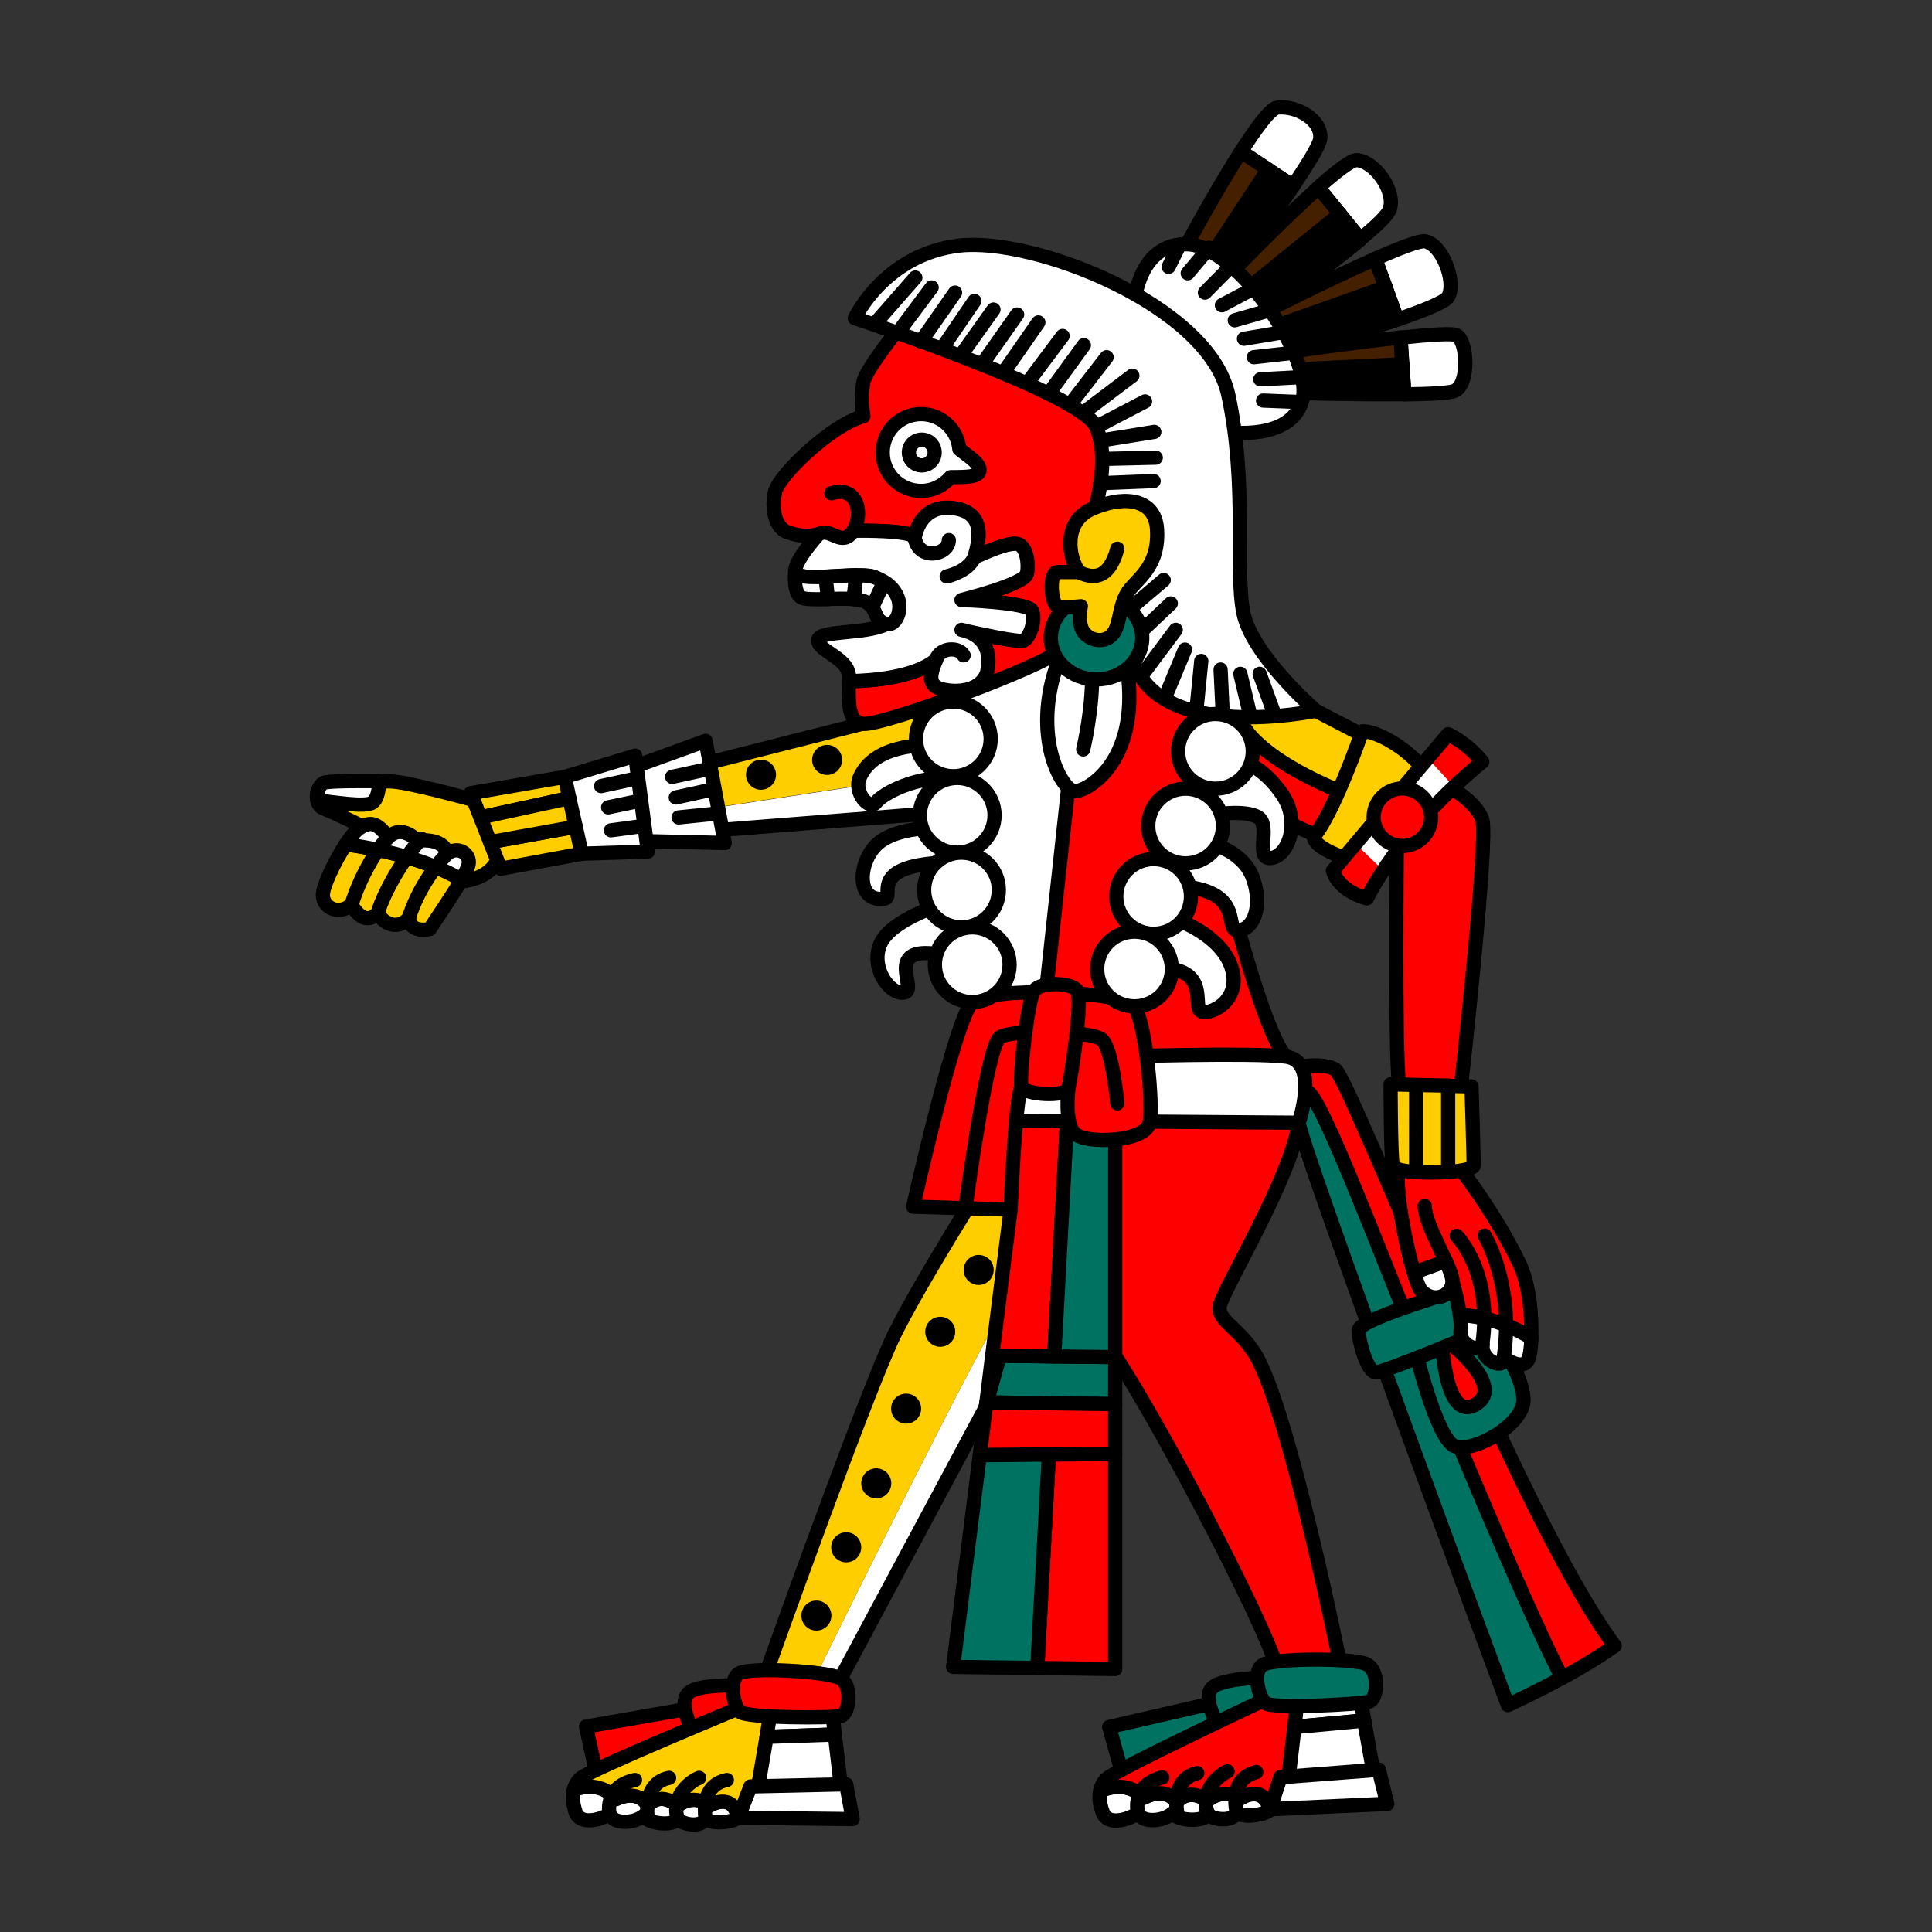 <svg version="1.1" id="Calque_1" xmlns="http://www.w3.org/2000/svg" x="0" y="0" viewBox="0 0 900 900" style="enable-background:new 0 0 900 900" xml:space="preserve"><rect x="0" y="0" width="900" height="900" fill="#333333" stroke="none"/><style>.st0{fill:#fff}.st1{fill:#ffce00}.st2,.st3,.st4,.st5,.st6{fill:#007261;stroke:#000;stroke-width:6.628;stroke-linecap:round;stroke-linejoin:round;stroke-miterlimit:10}.st3,.st4,.st5,.st6{fill:red}.st4,.st5,.st6{fill:#ffce00}.st5,.st6{fill:#fff}.st6{fill:none}.st8{fill:#441f00}.st8,.st9{stroke:#000;stroke-width:6.628;stroke-linecap:round;stroke-linejoin:round;stroke-miterlimit:10}.st10{fill:red}.st11,.st12{fill:#fff;stroke:#000;stroke-width:6.711;stroke-linecap:round;stroke-linejoin:round;stroke-miterlimit:10}.st12{fill:none}</style><path class="st0" d="M472.1 601.5c-18.3 29.6-77.9 150.5-92.5 180.3l11.7.7 67.6-126.3L474 602l-1.9-.5z"/><path class="st1" d="m474 602 6.8-24.3-8-28.8-15.9 4s-26.8 42.1-39.8 67.9c-12.9 25.9-60.6 159.7-60.6 159.7l23.1 1.3c14.6-29.8 74.2-150.7 92.5-180.3l1.9.5z"/><path class="st2" d="M610 509c-1.7-1.5-5-2.5-8.8-3 1.6 4.7 3.4 10.9 3.8 16.9 1 11.9 97.4 271.4 97.4 271.4s11.4-5.1 25.1-12.6c.1-.1.2-.1.3-.2-18.4-35.9-56.7-129.1-70.1-162.2C642.8 582.6 617 515 610 509z"/><path class="st3" d="M621.9 498.1c-7-4-23.9 0-23.9 0s1.5 3.2 3.1 8c3.8.5 7.1 1.5 8.8 3 7 6 32.8 73.6 47.7 110.4 13.4 33.1 51.7 126.3 70.1 162.2 8-4.4 16.8-9.6 24.5-15-45.3-60.8-123.3-264.6-130.3-268.6z"/><path class="st2" d="m519.5 632.2-57.3-.7-2.7 21.8 60 .8z"/><path class="st3" d="m459.5 653.3-3.1 24.6 63.1-.6v-23.2zM514.5 624.4c20.9 28.8 74.6 131.2 80.5 153.1 8.9 3 29.8 0 29.8 0S601 658.2 584.8 631c-8-12.9-17.6-15.6-16.6-22.5S602 547.8 605 523c-10.9-21.9-17.9-16.9-17.9-16.9l-83.5 5-4 43.7s-5.9 40.7 14.9 69.6z"/><path class="st3" d="M577.2 335.1c-5-9.9-6.7-17.2-7-22.2l-70.5-16.6-22.9 53.7 3 127.3 30.8 23.9 79.5 6s5-1 8.9-14.9c-8.9-9.9-21.9-58.7-21.9-58.7l-9.9-27.8-14.9-20.9 17.9-14.9 25.9 10.9s14.6 8.6 23.5 9.6c4 .5 8.1-8.8 11.4-19.2-8.6-3.2-44.2-17-53.8-36.2z"/><path class="st4" d="m613 331.1-32.8-15.9-10-2.3c.3 5 2.1 12.3 7 22.2 9.6 19.2 45.2 33 53.8 36.1 4-12.8 6.8-27.2 6.8-27.2L613 331.1z"/><path class="st5" d="m498.6 357.9-11.9 109.4-25.8 4-14-62.7-5.9-99.3 67.6-19.9z"/><path class="st4" d="M634.5 340.7c-5.6 16.2-15.6 41.1-22.5 49 0 7 23.9 12.9 23.9 12.9s25.9-32.8 29.8-40.8c-9-13.8-25.9-21.8-31.2-21.1z"/><path class="st6" d="M456.9 552.8s-26.8 42.1-39.8 67.9-60.6 159.7-60.6 159.7l34.8 2 67.6-126.3 21.9-78.5-8-28.8-15.9 4z"/><path d="m652.4 157.2-.3-5-1.2-3.3c-22.2 7.4-51.8 15.2-51.8 15.2s30.1-4.4 53.3-6.9z" style="fill:none"/><path class="st5" d="M647.4 97.5c3-8.9-7.6-22.9-15.6-22.9-2.5 0-9.4 5.4-17.8 12.8l19.6 24.1c7.5-6.1 13-11.4 13.8-14zM615 64.7c1-8.9-10.9-15.6-19.9-14.6-3.2.3-9.7 9.2-17 20.5l24.2 16.2c6.9-10.3 12.3-19 12.7-22.1zM674.6 138.3c4-7-3-24.9-10.9-25.9-2.7-.3-11.9 3.2-23.1 8.2l10.3 28.3c12.3-4.2 22.3-8.2 23.7-10.6zM678.6 156.2c-1.8-1.1-12.9-.3-26.2 1.1l1.8 26.4c11.5-.1 21-.6 23.4-1.6 7-3.1 6-23 1-25.9z"/><path class="st8" d="M614.2 87.4c-18.2 16.2-42.9 41.9-42.9 41.9s18.2-23.7 31.1-42.6L590.7 79l-33.4 50.8 12.2 14.4 54.8-44.4-10.1-12.4z"/><path class="st9" d="M571.2 129.3s18.2-23.7 31.1-42.6L590.6 79l-33.4 50.8 12.2 14.4 1.8-14.9z"/><path class="st8" d="M578.1 70.6c-13.3 20.7-28.7 49.8-28.7 49.8l7.9 9.3 33.4-50.8-12.6-8.3zM640.6 120.6c-22.1 9.7-51.5 24.7-51.5 24.7s27.3-19.2 44.6-33.7l-9.5-11.8-54.8 44.4 10.9 12.9 65.2-23.3-4.9-13.2z"/><path class="st9" d="M589.1 145.2s27.3-19.2 44.6-33.7l-9.5-11.8-54.8 44.4 10.9 12.9 8.8-11.8zM593.4 172.7 602 183s29.9.9 52.2.6l-.9-13.7-59.9 2.8z"/><path class="st8" d="M652.4 157.2c-23.3 2.5-53.4 6.9-53.4 6.9s29.6-7.8 51.8-15.2l-5.4-15-65.2 23.1 13.1 15.6 59.9-2.9-.8-12.5z"/><path class="st9" d="M599.1 164.1s29.6-7.8 51.8-15.2l-5.4-15-65.3 23.1 13.1 15.6 5.8-8.5z"/><path class="st5" d="M528.5 140.6s2-27.8 24.9-26.8 58.3 52.4 53.4 72.2c-5 19.9-35.5 15.2-35.5 15.2l-42.8-60.6z"/><path class="st6" d="m544.4 124.3 4.9-9.9M553.3 127.3l10-11.9M561.3 136.3l9.9-10M569.2 142.2l13-6.9M575.2 149.2l13.9-4M579.5 157.8l17.9-3M584.1 166.4l17.9-2M587.1 176.7l18.9-1M588.4 186.6l17.6.7"/><circle cx="380.3" cy="752.6" r="7"/><circle cx="394.2" cy="720.8" r="7"/><circle cx="408.2" cy="691" r="7"/><circle cx="422.1" cy="656.2" r="7"/><circle cx="438" cy="620.4" r="7"/><circle cx="455.9" cy="591.6" r="7"/><path class="st0" d="M316.8 389.3c10.1-1.5 16.9-2.5 16.9-2.5l101.4-8 2.4-18.4-120.6 18.4-.1 10.5z"/><path class="st1" d="m428 320.2-25.9 16.9-74.5 18.8-106.4 16.9s-31.8-8.9-39.8-8.9c-8 0-26.2-.3-30.2.7s-5.6 10-.7 11.9c6 2.3 21.2 9.9 21.2 9.9l25.5 23.2s25.9 6 33.8-8c7.2-.7 58.3-8.3 85.5-12.4v-10.5l120.6-18.4L440 340l-12-19.8z"/><path class="st6" d="m327.7 355.9 74.6-18.9 25.9-16.9L440 340l-5 38.8-101.4 8s-92.5 13.9-102.4 14.9c-8 13.9-33.8 8-33.8 8l-25.5-23.2s-15.2-7.6-21.2-9.9c-5-1.9-3.3-10.9.7-11.9s22.2-.7 30.2-.7 39.8 8.9 39.8 8.9l106.3-17z"/><circle cx="354.5" cy="360.9" r="7"/><circle cx="385.3" cy="354" r="7"/><path class="st5" d="M151.4 364.5c-2.7.7-4.4 5.2-3.5 8.5 6.2.3 22.3 3.4 25.7.8 2.4-1.8 3-6.5 3-9.9-8.9-.1-22-.1-25.2.6z"/><path class="st4" d="M161.1 393.3c-5.3 8-10.7 19.5-10.7 23.6 0 6 7.3 9.6 13.3 4.6 3 5 7 8.9 12.3 4 2.7 5 9.6 8 14.6 2 0 5 4.6 6.3 9.6 5.3 3.7-5.8 10.7-15.8 14.8-23-7.7-4.6-24.2-12.2-53.9-16.5z"/><path class="st5" d="M218.3 402.7c1-5-5-8.9-9.9-5-2-8-14-6-14-6s-6.9-8-13.5-1.7c-4.3-5.3-7.3-8.3-13.3-4.3-1.9 1.2-4.2 4-6.5 7.6 29.7 4.2 46.1 11.9 53.8 16.5 1.8-3 3.1-5.6 3.4-7.1zM287.9 359.9l40.8-14.8 8.9 47.6-42.7-1z"/><path class="st5" d="m263.1 361.9 32.8-9.9 5.9 44.7-30.8 1-15.9-12.9z"/><path class="st6" d="m280 366.2 13.9-3M313.1 361.9l16.6-3.6M314.8 371.5l16.5-3.6M316.1 380.8l16.6-1.7M283.3 376.1l13.9-2.9M284.6 386.8l12.6-1.7"/><path class="st4" d="m233.2 404.7 37.8-7-2.8-12.6-39.9 7.2zM263.1 361.9l-43.8 7.6 4.5 11.3 41.4-9z"/><path class="st4" d="m223.8 380.8 4.5 11.5 39.9-7.2-3-13.3z"/><path class="st6" d="M180.9 390.1c-5.3 5-13.3 18.6-17.2 31.5M196.4 390.7c-5.3 5-16.6 21.9-20.5 34.8M208.4 397.7c-5.3 5-13.9 16.9-17.9 29.8M449.8 293.8c-1.1-.3-1.9-.5-1.9-.5s.8.2 1.9.5z"/><path class="st3" d="M524.5 181 438 148.2l-17.9 3s-16.9 20.9-17.9 26.8c-1 6-1 8.9 0 15.9-14.9 4-39.1 27.2-41.1 35.1-2 8 .3 16.6 5.3 18.6s15.9 0 15.9 0 42.8-2 43.7 3c0 0 2-15.9 17.9-13.9s11.9 15.9 9.9 22.9c7-3 14.3-6.3 19.2-6.3 5 0 6.3 8.9 5.3 13.9s-30.5 12.3-30.5 12.3 30.8 1 32.8 5c2 4-1 12.9-4 13.9-2.5.9-20.9-3.2-26.9-4.5 4.1 1.2 13.1 5.5 10 19.4-3 8.9-14.6 9.6-21.5 7.6-7-2-4.3-8.6-2.3-13.6-9.7 8.3-29.4 9.9-40.6 10.1.3 8-1.1 18.9 6.8 19.8 8.9 1 84.5-26.8 92.5-34.8 8-8 42.8-63.6 42.8-63.6L524.5 181z"/><path class="st5" d="M438.3 320.9c7 2 18.6 1.3 21.5-7.6 3.1-14-5.9-18.2-10-19.4-1.2-.3-1.9-.5-1.9-.5s.8.1 1.9.5c6 1.3 24.4 5.4 26.9 4.5 3-1 6-9.9 4-13.9s-32.8-5-32.8-5 29.5-7.3 30.5-12.3c1-5-.3-13.9-5.3-13.9s-12.3 3.3-19.2 6.3c2-7 6-20.9-9.9-22.9s-17.9 13.9-17.9 13.9c-1-5-43.7-3-43.7-3s-12.9 13.9-11.9 18.9c1 5 27.8 0 35.8 2 8 2 16.6 17.2 6.6 22.2-9.9 5-31.8 2.7-31.8 7.6s13.3 8 14.3 15.9c.1.9.2 2 .2 3.1 11.1-.2 30.9-1.8 40.6-10.1-2.2 5.1-4.8 11.7 2.1 13.7z"/><path class="st6" d="M448.9 305.3c-2-4-10.9-4-12.9 2M426.1 250.6c2 10.9 15.9 8 15.9 1M441 268.5s9.9-2 12.9-8.9"/><path class="st5" d="M446.9 209.2c-.8-9.1-8.5-16.3-17.8-16.3-9.9 0-17.9 8-17.9 17.9 0 9.9 8 17.9 17.9 17.9 5.5 0 10.3-2.5 13.7-6.4 5.9-.1 12.9.2 13.5-2.9.6-3.4-5-6.6-9.4-10.2z"/><path class="st5" d="M398.2 148.2s13.9-29.8 48.7-33.8c34.8-4 116.3 27.8 125.3 69.6s3 81.5 7 101.4c4 19.9 33.8 45.7 33.8 45.7s-74.2 15.6-85.2-24.2c-10.9-39.8-18.2-68.3-18.2-68.3s8-23.9 1-39.8c-7-15.8-112.4-50.6-112.4-50.6z"/><path class="st6" d="m407.2 151.2 19.2-21.9M418.1 155.2l15.9-21.3M429 159.1l15.9-22.8M439 162.1l14.9-21.9M447.9 165.1l14.9-20.9M457.9 169.1l15.9-22.6M467.8 173.1l15.9-22.9M480.1 176.4l14.9-19.9M489 182.7l15.9-21.9M499.6 187l15.9-20.6M504.6 192.3l22.9-17.3M510.6 198.9l22.8-11.9M512.9 205.2l24.8-4M513.5 213.8l24.9-.6M512.6 225.1l24.8-1M522.2 287.1l19.9-16.9M526.8 298.7l18.6-17.6M532.4 313.9l15.3-20.5M543 324.2l9-21.6M557.3 331.1l2.3-23.2M569.6 332.6l-1-20.7M582.5 333.7l-4.7-19.8M593.8 333.1l-7-19.2"/><circle class="st6" cx="429.4" cy="210.8" r="6"/><path class="st5" d="M494.7 303.6c-15.9 37.5 0 65 6 65s31.8-14.6 23.9-60.3c-8.1-14.9-23-7-29.9-4.7z"/><path class="st6" d="M508.6 311.3c1 16.9-4 37.8-4 37.8"/><ellipse class="st2" cx="510.8" cy="297.1" rx="21.3" ry="19.4"/><path class="st4" d="M502.6 266.5c-5-7-7.3-23.2 5.6-29.2 12.9-6 29.8-6.6 30.8 9.3s-7.6 21.9-12.6 27.8c-5 6-4.3 14.9-7.3 19.9-3 5-9.6 5-13.6 1s-2-12.9-2-12.9-8 1-10.9 0c-3-1-4-15.9 0-15.9h10z"/><path class="st6" d="M502.6 266.5c6 3 13.9 4 17.9-10.9"/><path class="st5" d="M370.4 266.5s-1 9.9 3 11.9c1.8.9 6.8.8 12.4.7l-1.1-10.4c-7.4.3-13.8.1-14.3-2.2z"/><path class="st5" d="m384.6 268.6 1.1 10.4c4-.1 8.4-.2 11.9.1l1.2-11.2c-4.2.1-9.4.5-14.2.7zM406.2 268.5c-1.7-.4-4.3-.5-7.3-.5l-1.2 11.2c2.3.2 4.2.5 5.5 1.2 1.5.7 2.4 1.6 3 2.5l5.6-11.9c-1.5-1-3.4-1.8-5.6-2.5zM411.9 271l-5.6 11.9c2.1 2.9 1.8 6.5 6.6 7.8 5.5 1.5 10.8-12.3-1-19.7z"/><path class="st3" d="M361.1 229.1c-2 8 .3 16.6 5.3 18.6s10.9 2.7 15.9.7 9.9 6.3 14.9-.7 3-21.9-9.9-17.9M491.7 489.2l-25.9 8.9-12.9 44.8 17.9 20.5-8.6 68.1 28.9.4 7.3-134.1z"/><path class="st2" d="m519.5 525-21.1-27.2-7.3 134.1 28.4.3z"/><path class="st3" d="M519.5 777.5V677.3l-30.9.3-5.4 99.4z"/><path class="st2" d="m444 776.5 39.2.5 5.4-99.4-32.2.3z"/><path class="st5" d="m465.8 522 139.2 1s9.9-28.8-6-30.8-78.5 0-78.5 0l-52.7-2-2 31.8z"/><path class="st3" d="M425.4 562.1s19.6-87.8 27.5-95.2c8-7.5 70.6-5.4 75.6 2s8.9 45.2 7 54.2-29.8 9.9-34.8 5c-5-5-3-20.9-3-20.9s-13.9 0-21.9-1c-3 7-5 57.3-5 57.3l-45.4-1.4z"/><path class="st6" d="M449.9 561.7s9.9-74.6 15.9-78.5 42.4-3 47.4 1 7.3 29.8 7.3 29.8"/><path class="st5" d="M431 347c-19.9 1-27.5 8.3-30.5 15.2-3 7 4.6 15.6 7.6 11.6s18.9-12.9 37.8-11.4c2-18.4 9-16.5-14.9-15.4zM412.1 418.6c5-1-8.9-15.9 30.8-16.9 0-11.9-8.9-15.9-8.9-15.9s-18.6-.3-26.5 8.6c-8 8.9-8.3 26.2 4.6 24.2zM438 421.6s-22.9 7-27.8 17.9c-5 10.9 4 23.9 10.9 22.9 7-1-9.9-21.9 15.9-17.9 12.9 8 14.9-1 14.9-1l-2-17.9-11.9-4zM545.9 451.4c17.4 3 9.1 18.6 14.1 19.9 5 1.3 18.6-6 13.6-20.9-5-14.9-25.2-21.9-25.2-21.9l-15.9 6-4 16.9s0-3 17.4 0zM550.7 412.9c30.5 2.7 18.6 21.5 26.5 20.5 8-1 10.9-13.6 6-25.5-5-11.9-19.9-15.2-19.9-15.2l-13.9 3-7 10.9s.3 5.3 8.3 6.3zM563.3 379.8s16.9-3 22.9 1-2 19.9 6 18.9 13.9-16.9 5-29.8-17.9-14.9-17.9-14.9l-16.9 1-6 21.9 6.9 1.9z"/><circle class="st5" cx="444.1" cy="344.2" r="17.4"/><circle class="st5" cx="445.9" cy="379.8" r="17.4"/><circle class="st5" cx="447.9" cy="414.6" r="17.4"/><circle class="st5" cx="452.9" cy="449.4" r="17.4"/><circle class="st5" cx="528.5" cy="451.4" r="17.4"/><circle class="st5" cx="537.4" cy="417.6" r="17.4"/><circle class="st5" cx="552.3" cy="384.8" r="17.4"/><circle class="st5" cx="566.2" cy="350" r="17.4"/><path class="st3" d="M475.8 506.1c1 4 20.9 5 21.9 1s7-41.8 4-45.7-16.9-4-19.9 0c-3.1 3.9-7 40.7-6 44.7z"/><path class="st2" d="M658.7 626.4s10.3 44.4 19.2 47.4 32.8-10.6 31.8-22.5c-1-11.9-11.3-25.9-11.3-25.9l-13.9-13.9-22.9 5-2.9 9.9z"/><path class="st3" d="M671.6 622.4s1 40.8 15.9 31.8c15-8.9-15.9-31.8-15.9-31.8z"/><path class="st2" d="M632.9 619.7c0-5.3 51.7-20.2 51.7-20.2l3 21.9s-42.8 17.9-46.7 17.9-8-14.3-8-19.6z"/><path class="st3" d="M707.8 588.6c-11.3-23.5-27.2-43.7-27.2-43.7v-38.8s12.9-115.3 9.9-124.3c-3-8.9-16.6-15.9-16.6-15.9l-23.2 27.8s-1 96.1 1 110.7c2 14.6 3 34.5 0 41.4-3 7 6.4 51.7 10.6 55.7 6.3 6 14.3-4.6 14.3-4.6s2.5 8.4 3.4 15.6c14.8.9 26.6 6.6 33.3 10.6.4-9.3-.7-24.4-5.5-34.5z"/><path class="st5" d="M680.1 612.6c.3 2.7.5 5.3.3 7.2-1 7 9.3 10.6 10.3 6.6-1 8 10.9 11.9 9.9 6 4 3 9.3 5 11.3 1 .7-1.4 1.3-5.2 1.5-10.1-6.8-4.2-18.6-9.9-33.3-10.7z"/><path class="st4" d="M686.5 542.9c0-4-1-36.8-1-36.8l-10.9-.3V546c6.6-.6 11.9-1.6 11.9-3.1zM647.8 505.1s0 32.8 1 37.8c.3 1.7 5 2.7 10.9 3.1v-40.6l-11.9-.3zM659.7 505.4V546c4.7.3 10.1.3 14.9-.1v-40.2l-14.9-.3z"/><path class="st6" d="M690.5 626.4c5-33.8-11.9-50.7-11.9-50.7M700.5 632.3c5-33.8-8.9-56.7-8.9-56.7M651.7 545.8c-3 7 6.4 51.7 10.6 55.7 6.3 6 14.3 1.7 14.3-4.6s-12.9-26.2-12.9-35.1"/><path class="st5" d="M658.7 592.8c1.3 4.5 2.7 7.8 3.6 8.7 6.3 6 14.3 1.7 14.3-4.6 0-2-1.3-5.4-3.1-9.4l-14.8 5.3z"/><path class="st10" d="M620.9 405.6c3 9.9 15.9 12.9 15.9 12.9s2.3-5 7.6-13.1L631.5 393c-3.6 4.5-7.2 8.7-10.6 12.6zM674.6 342l-9.5 11.3 12.2 13.3c4-3.8 8.4-7.7 13.1-11.6-6.8-9-15.8-13-15.8-13z"/><path class="st0" d="m631.5 393.1 12.9 12.4c6.4-9.7 17-23.9 32.9-39l-12.2-13.3c-8.4 10.2-21.4 25.6-33.6 39.9z"/><path class="st6" d="M620.9 405.6c21.9-25.9 53.7-63.6 53.7-63.6s8.9 4 15.9 12.9c-38.8 31.8-53.7 63.6-53.7 63.6s-12.9-2.9-15.9-12.9z"/><circle class="st3" cx="653.3" cy="380.7" r="13.4"/><path class="st3" d="m278 827.2-5-22.9 56.7-9.9 1 13.9z"/><path class="st3" d="M322.7 806.3s-7-12.6-2-17.6 29.8-3.3 29.8-3.3l-2 14.9-25.8 6z"/><path class="st5" d="M330.7 841.1s-7-6-14.9 0c-8.9-7-13.9 0-13.9 0s-4-8-14.9-3c-6.2-7.6-14.9-6-19.6-4.4-.9 3.1-.5 6.7.7 10.4 2 6 10.9 4 15.9 1 2 5 11.6 4.2 15.6.9 3.3 4 14.3 4.6 16.2 1.3 2 2.7 10.9 4.2 12.9 0 3 2.7 13.3 1.6 15.2-.7-2.6-12.2-13.2-5.5-13.2-5.5z"/><path class="st4" d="m369.4 791.4-21.9 3s-73.2 30.2-77.2 34.1c-1.5 1.5-2.5 3.2-3 5.2 4.6-1.7 13.3-3.2 19.6 4.4 10.9-5 14.9 3 14.9 3s5-7 13.9 0c8-6 14.9 0 14.9 0s10.6-6.7 13.3 5.6c2-2.3 25.5-6.6 25.5-6.6v-48.7z"/><path class="st6" d="M315.8 847.4c-3.4-9.3 4.6-17.2 9.9-19.2"/><path class="st5" d="M387.3 794.4h-27.9l-2.3 14.7 31.8-1.1z"/><path class="st5" d="m357.1 809.1-4.6 27.1h39.7l-3.3-28.2z"/><path class="st3" d="M344.3 779.5c-5 3-2.7 14.9.3 17.9 3 3 43.1 3 47.1 2s5.6-14.3-.3-17.6c-6.1-3.3-42.2-5.3-47.1-2.3z"/><path class="st5" d="m394.2 831.2 3 16.2-53.3-.6 5.7-14.6z"/><path class="st6" d="M283.9 845.1c-1-7 2-13.9 11.9-15.9M301.8 847.4c-1-7 0-17.2 9.9-19.2M328.7 847.4c-1-7 0-16.2 9.9-18.2"/><path class="st2" d="m523 827.1-6.3-22.6 57.4-13.2 1.8 13.9z"/><path class="st2" d="M567.6 803.7s-7.8-12.2-3-17.4c4.8-5.2 30.4-5 30.4-5l-1.2 15-26.2 7.4z"/><path class="st11" d="M577.7 837.9s-7.5-5.6-15.2.9c-9.5-6.4-14.3.8-14.3.8s-4.5-7.7-15.4-2.1c-6.8-7.3-15.6-5.2-20.3-3.2-.7 3.2-.1 6.7 1.3 10.3 2.4 5.8 11.4 3.3 16.3.1 2.3 4.8 12.1 3.6 16 .1 3.6 3.8 14.8 3.8 16.7.4 2.2 2.6 11.4 3.6 13.3-.7 3.2 2.5 13.7.9 15.6-1.5-3.5-12.3-14-5.1-14-5.1z"/><path class="st3" d="m614.6 786.1-22.2 4.2s-73.2 34.3-77.1 38.5c-1.5 1.6-2.4 3.4-2.8 5.4 4.7-1.9 13.5-4 20.3 3.2 10.9-5.6 15.4 2.1 15.4 2.1s4.7-7.2 14.3-.8c7.8-6.4 15.2-.9 15.2-.9s10.5-7.3 13.9 4.8c1.9-2.4 25.7-8 25.7-8l-2.7-48.5z"/><path class="st12" d="M562.8 845c-4-9.1 3.7-17.5 9-19.8"/><path class="st11" d="m633.1 788-28.5 1.6-1.6 14.9 32.5-3z"/><path class="st11" d="m603 804.5-3.2 27.2 40.7-2.2-5-28z"/><path class="st2" d="M588.2 775.6c-4.9 3.2-1.9 15 1.3 17.8 3.2 2.8 44.3.5 48.3-.7s5-14.6-1.3-17.5c-6.3-2.9-43.4-2.8-48.3.4z"/><path class="st11" d="m642.3 824.4 3.9 15.9-54.6 2.5 4.9-14.9z"/><path class="st12" d="M530.1 844.6c-1.4-6.9 1.3-14 11.3-16.6M548.6 845.8c-1.4-6.9-1-17.2 9.1-19.8M576.1 844.3c-1.4-6.9-.9-16.2 9.1-18.8"/></svg>